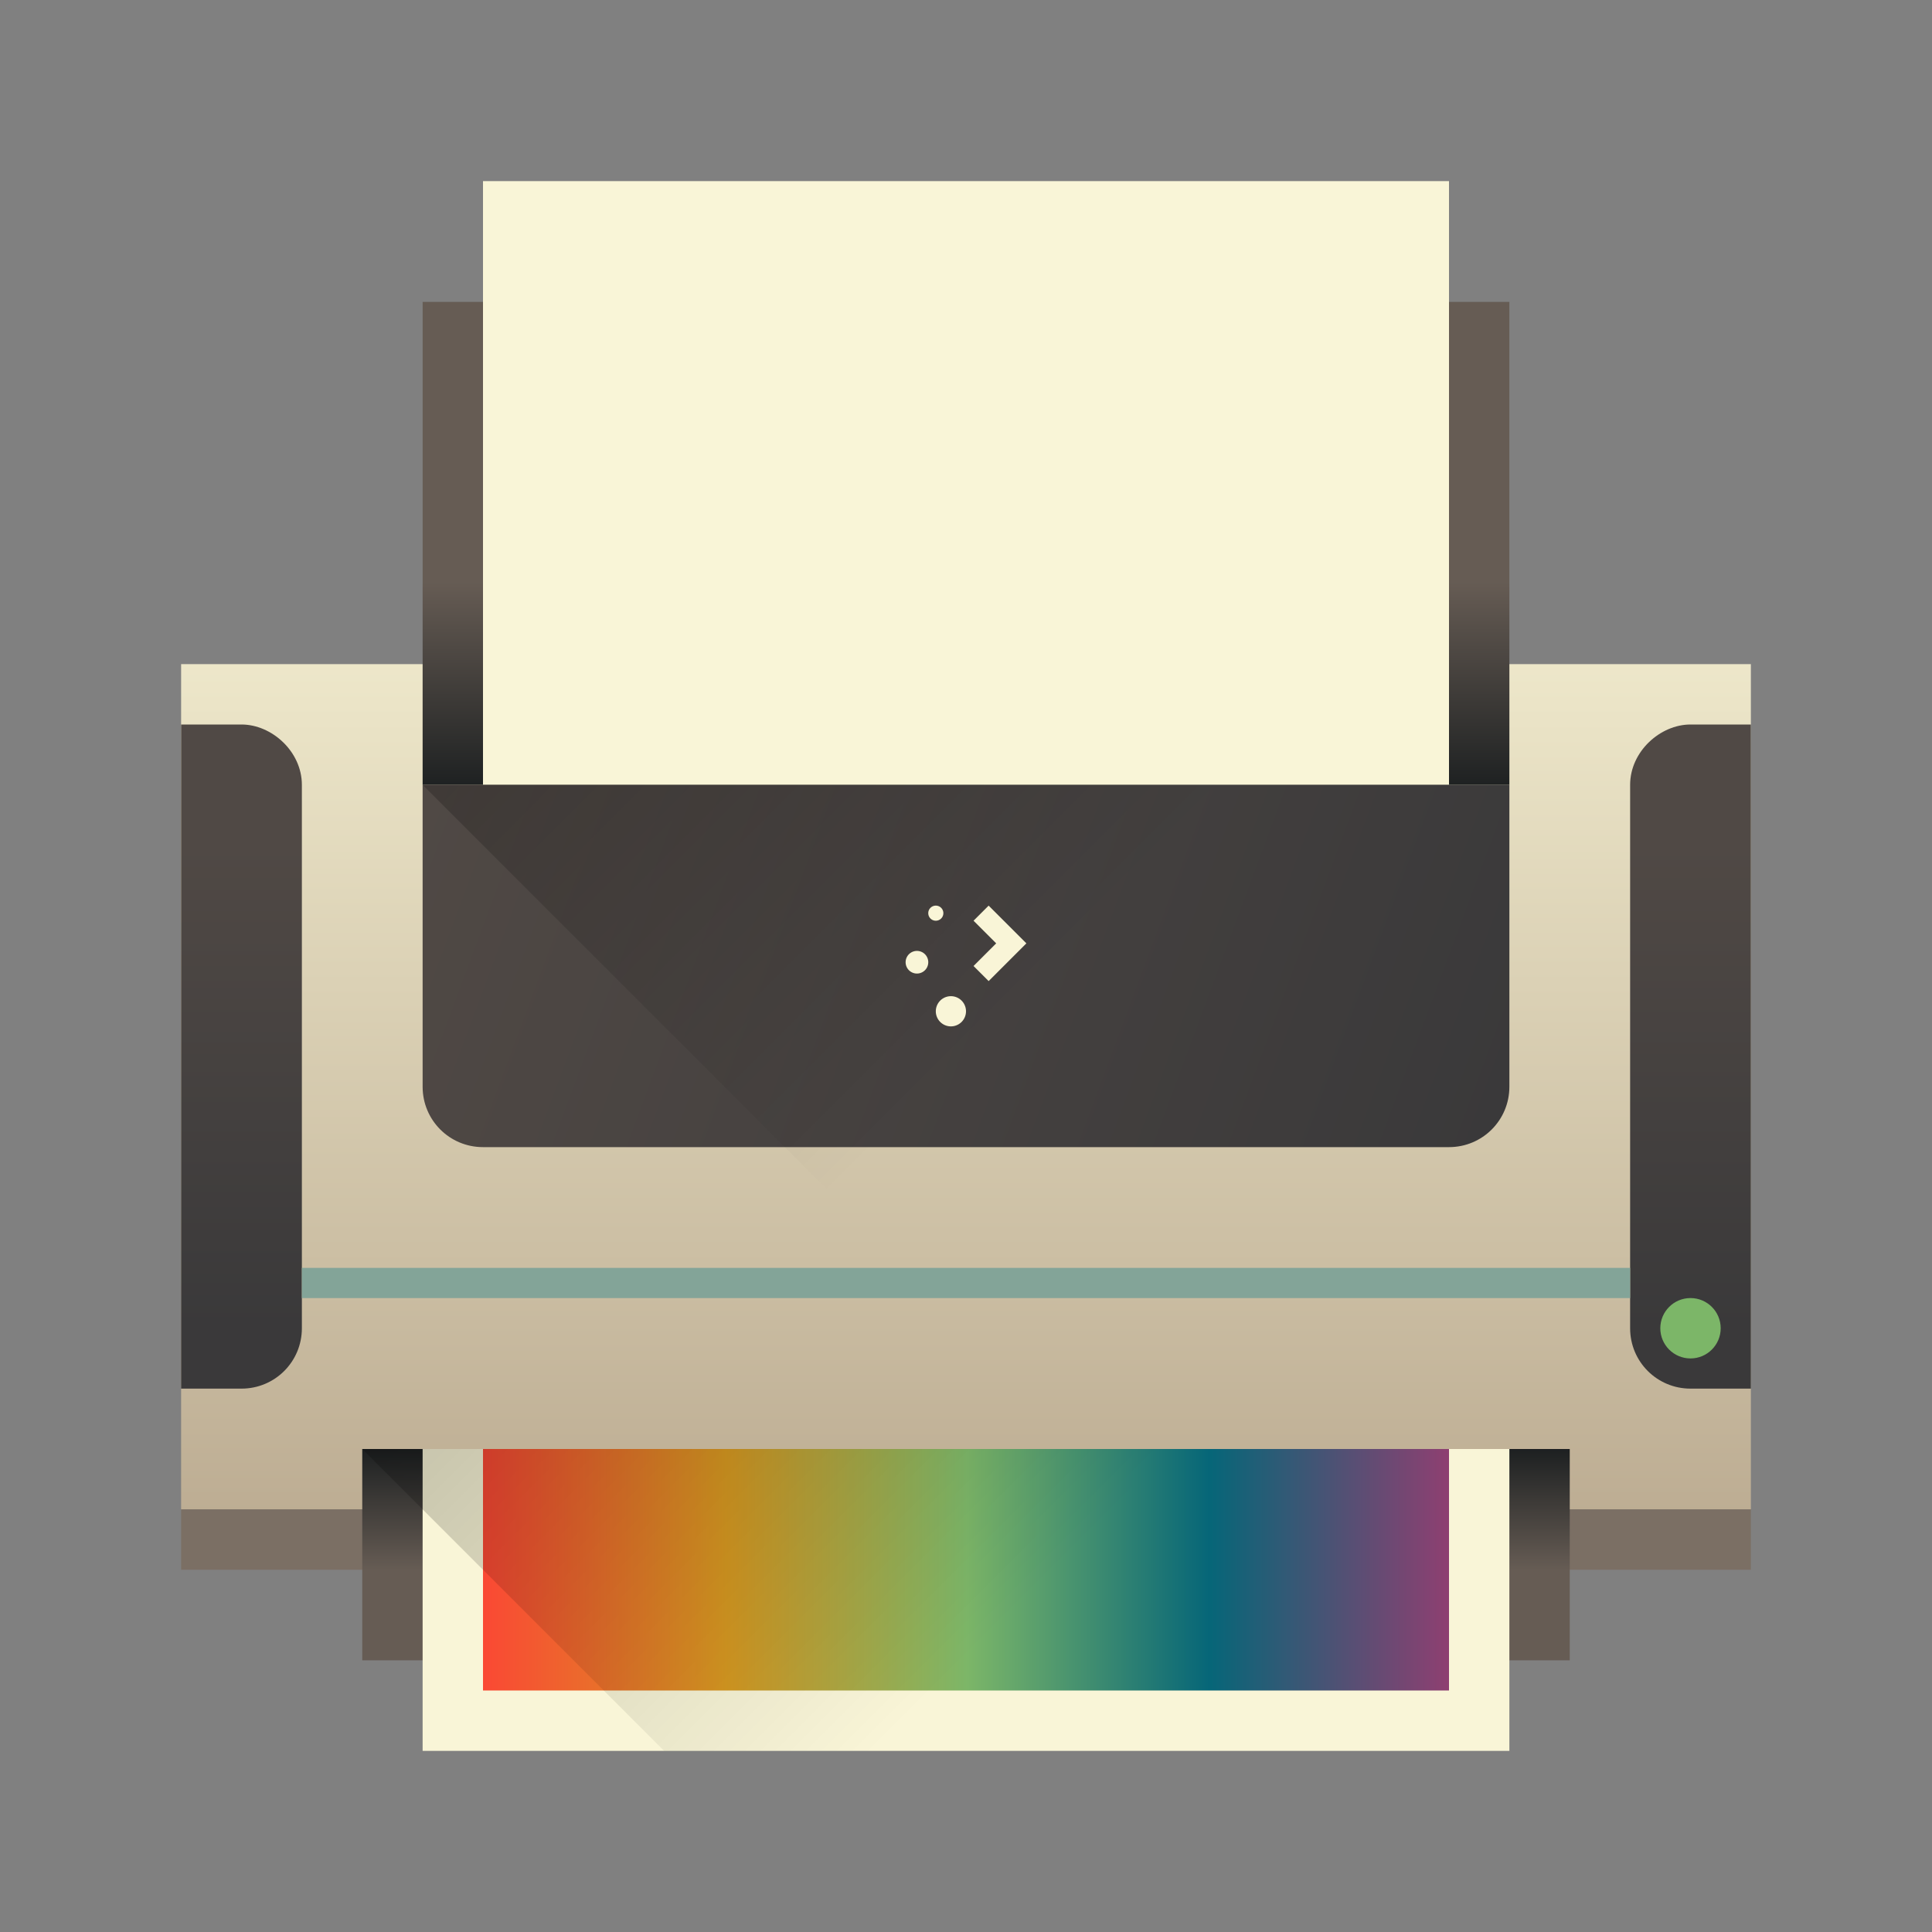 <svg width="64" xmlns="http://www.w3.org/2000/svg" height="64" xmlns:xlink="http://www.w3.org/1999/xlink">
    <rect width="100%" height="100%" fill="#808080" stroke="none"/>
    <defs>
        <linearGradient id="n">
            <stop stop-color="#F9F5D7"/>
            <stop offset="1" stop-color="#F9F5D7"/>
        </linearGradient>
        <linearGradient id="j">
            <stop stop-color="#BDAD93"/>
            <stop offset="1" stop-color="#F9F5D7"/>
        </linearGradient>
        <linearGradient id="b">
            <stop stop-color="#282727"/>
            <stop offset="1" stop-color="#3A393A"/>
        </linearGradient>
        <linearGradient id="m">
            <stop stop-color="#FA4934"/>
            <stop offset=".25" stop-color="#D79921"/>
            <stop offset=".5" stop-color="#7CB668"/>
            <stop offset=".75" stop-color="#066678"/>
            <stop offset="1" stop-color="#8F3F71"/>
        </linearGradient>
        <linearGradient id="l">
            <stop/>
            <stop offset="1" stop-opacity="0"/>
        </linearGradient>
        <linearGradient id="i">
            <stop stop-color="#066678"/>
            <stop offset="1" stop-color="#066678"/>
        </linearGradient>
        <linearGradient id="f">
            <stop stop-color="#B7BB25"/>
            <stop offset=".312" stop-color="#B7BB25"/>
            <stop offset=".562" stop-color="#7CB668"/>
            <stop offset=".75" stop-color="#4F8660"/>
            <stop offset="1" stop-color="#066678"/>
        </linearGradient>
        <linearGradient id="g">
            <stop stop-color="#B7BB25"/>
            <stop offset=".312" stop-color="#B7BB25"/>
            <stop offset=".562" stop-color="#F9BD2E"/>
            <stop offset=".75" stop-color="#FD8019"/>
            <stop offset="1" stop-color="#F15C22"/>
        </linearGradient>
        <linearGradient id="e">
            <stop stop-color="#CB241D"/>
            <stop offset=".312" stop-color="#A04A73"/>
            <stop offset=".562" stop-color="#CB241D"/>
            <stop offset=".75" stop-color="#FA4934"/>
            <stop offset="1" stop-color="#FA4934"/>
        </linearGradient>
        <linearGradient id="d">
            <stop stop-color="#A04A73"/>
            <stop offset=".312" stop-color="#A04A73"/>
            <stop offset=".562" stop-color="#8F3F71"/>
            <stop offset=".75" stop-color="#066678"/>
            <stop offset="1" stop-color="#066678"/>
        </linearGradient>
        <linearGradient id="a" xlink:href="#b" y1="543.798" y2="503.798" x2="0" gradientUnits="userSpaceOnUse" gradientTransform="matrix(.8 0 0 .8 -302.857 -395.038)"/>
        <linearGradient id="c" xlink:href="#b" y1="543.798" y2="503.798" x2="0" gradientUnits="userSpaceOnUse" gradientTransform="matrix(.8 0 0 .8 81.714 104.76)"/>
        <linearGradient id="h">
            <stop stop-color="#928274"/>
            <stop offset="1" stop-color="#F9F5D7"/>
        </linearGradient>
        <linearGradient id="q" xlink:href="#i" y1="512.798" y2="527.798" x1="400.571" x2="415.571" gradientUnits="userSpaceOnUse"/>
        <linearGradient id="k">
            <stop stop-color="#1D2021"/>
            <stop offset="1" stop-color="#665C54"/>
        </linearGradient>
        <linearGradient id="p" xlink:href="#j" y1="531.798" y2="501.699" gradientUnits="userSpaceOnUse" x2="0" gradientTransform="matrix(1.083 0 0 1.167 -34.047 -84.633)"/>
        <linearGradient id="r" xlink:href="#k" y1="533.798" y2="537.798" gradientUnits="userSpaceOnUse" x2="0" gradientTransform="matrix(1.111 0 0 1 -45.396 0)"/>
        <linearGradient id="s" xlink:href="#k" y1="514.798" y2="511.798" gradientUnits="userSpaceOnUse" x2="0" gradientTransform="matrix(1 0 0 2.286 0 -664.885)"/>
        <linearGradient id="v" xlink:href="#l" y1="533.798" y2="546.798" x1="391.571" gradientUnits="userSpaceOnUse" x2="404.571" gradientTransform="translate(-2)"/>
        <linearGradient id="B" xlink:href="#l" y1="533.798" y2="546.798" x1="391.571" gradientUnits="userSpaceOnUse" x2="404.571" gradientTransform="translate(0 -22)"/>
        <linearGradient id="u" xlink:href="#m" x1="394.571" gradientUnits="userSpaceOnUse" x2="422.571" gradientTransform="matrix(1.143 0 0 1 -58.367 0)"/>
        <linearGradient id="t" xlink:href="#n" y1="505.798" y2="503.798" gradientUnits="userSpaceOnUse" x2="0" gradientTransform="translate(0 -12)"/>
        <linearGradient id="x" xlink:href="#n" y1="519.798" y2="507.798" gradientUnits="userSpaceOnUse" x2="0" gradientTransform="matrix(1 0 0 1.333 0 -181.266)"/>
        <linearGradient id="w" xlink:href="#n" y1="507.798" y2="505.798" gradientUnits="userSpaceOnUse" x2="0" gradientTransform="translate(0 -12)"/>
        <linearGradient id="o">
            <stop stop-color="#3A393A"/>
            <stop offset="1" stop-color="#504945"/>
        </linearGradient>
        <linearGradient id="y" xlink:href="#o" y1="28" y2="12" gradientUnits="userSpaceOnUse" x2="0" gradientTransform="translate(382.571 501.798)"/>
        <linearGradient id="z" xlink:href="#o" y1="28" y2="12" gradientUnits="userSpaceOnUse" x2="0" gradientTransform="matrix(-1 0 0 1 434.571 501.798)"/>
        <linearGradient xlink:href="#o" id="A" y1="524.798" x1="425.571" y2="511.798" x2="390.571" gradientUnits="userSpaceOnUse"/>
    </defs>
    <g transform="translate(-376.571 -485.798)">
        <rect width="52" x="382.571" y="507.798" rx="0" height="28" fill="url(#p)"/>
        <path fill="#7B6F64" d="M382.571 535.798h52v2h-52z"/>
        <path fill="url(#r)" d="M388.571 533.798h40v7h-40z"/>
        <path fill="#F9F5D7" d="M390.571 533.798h36v10h-36z"/>
        <path fill="url(#s)" d="M390.571 495.798h36v16h-36z"/>
        <path fill="url(#t)" d="M392.571 491.798h32v16h-32z"/>
        <path fill="url(#u)" d="M392.571 533.798h32v8h-32z"/>
        <path d="M388.571 533.798l10 10h24v-3h2v-7z" fill="url(#v)" opacity=".2" fill-rule="evenodd"/>
        <path fill="url(#w)" d="M392.571 493.798h32v12h-32z"/>
        <path fill="url(#x)" d="M392.571 495.798h32v16h-32z"/>
        <path d="M382.571 509.798v22h2c1.108 0 2-.892 2-2v-18c0-1.108-1-2-2-2z" fill="url(#y)"/>
        <path d="M434.571 509.798v22h-2c-1.108 0-2-.892-2-2v-18c0-1.108 1-2 2-2z" fill="url(#z)"/>
        <circle cx="432.571" cy="529.798" r="1" fill="#7CB668"/>
        <path fill="#83A498" d="M386.571 527.798h44v1h-44z"/>
        <path d="M390.571 511.798v10c0 1.108.892 2 2 2h32c1.108 0 2-.892 2-2v-10h-36z" fill="url(#A)"/>
        <path d="M390.571 511.798l14 14h22v-14z" fill="url(#B)" opacity=".2" fill-rule="evenodd"/>
        <path d="M407.571 515.798a.25.25 0 1 0 0 .5.25.25 0 1 0 0-.5zm1.75 0l-.5.5.75.75-.25.25-.25.25-.25.25.5.5.25-.25.25-.25.25-.25.5-.5zm-2.375 1.5a.374.374 0 1 0 0 .75.374.374 0 1 0 0-.75zm1.125 1.5a.499.499 0 1 0 0 1 .499.499 0 1 0 0-1z" fill="#F9F5D7"/>
    </g>
</svg>
